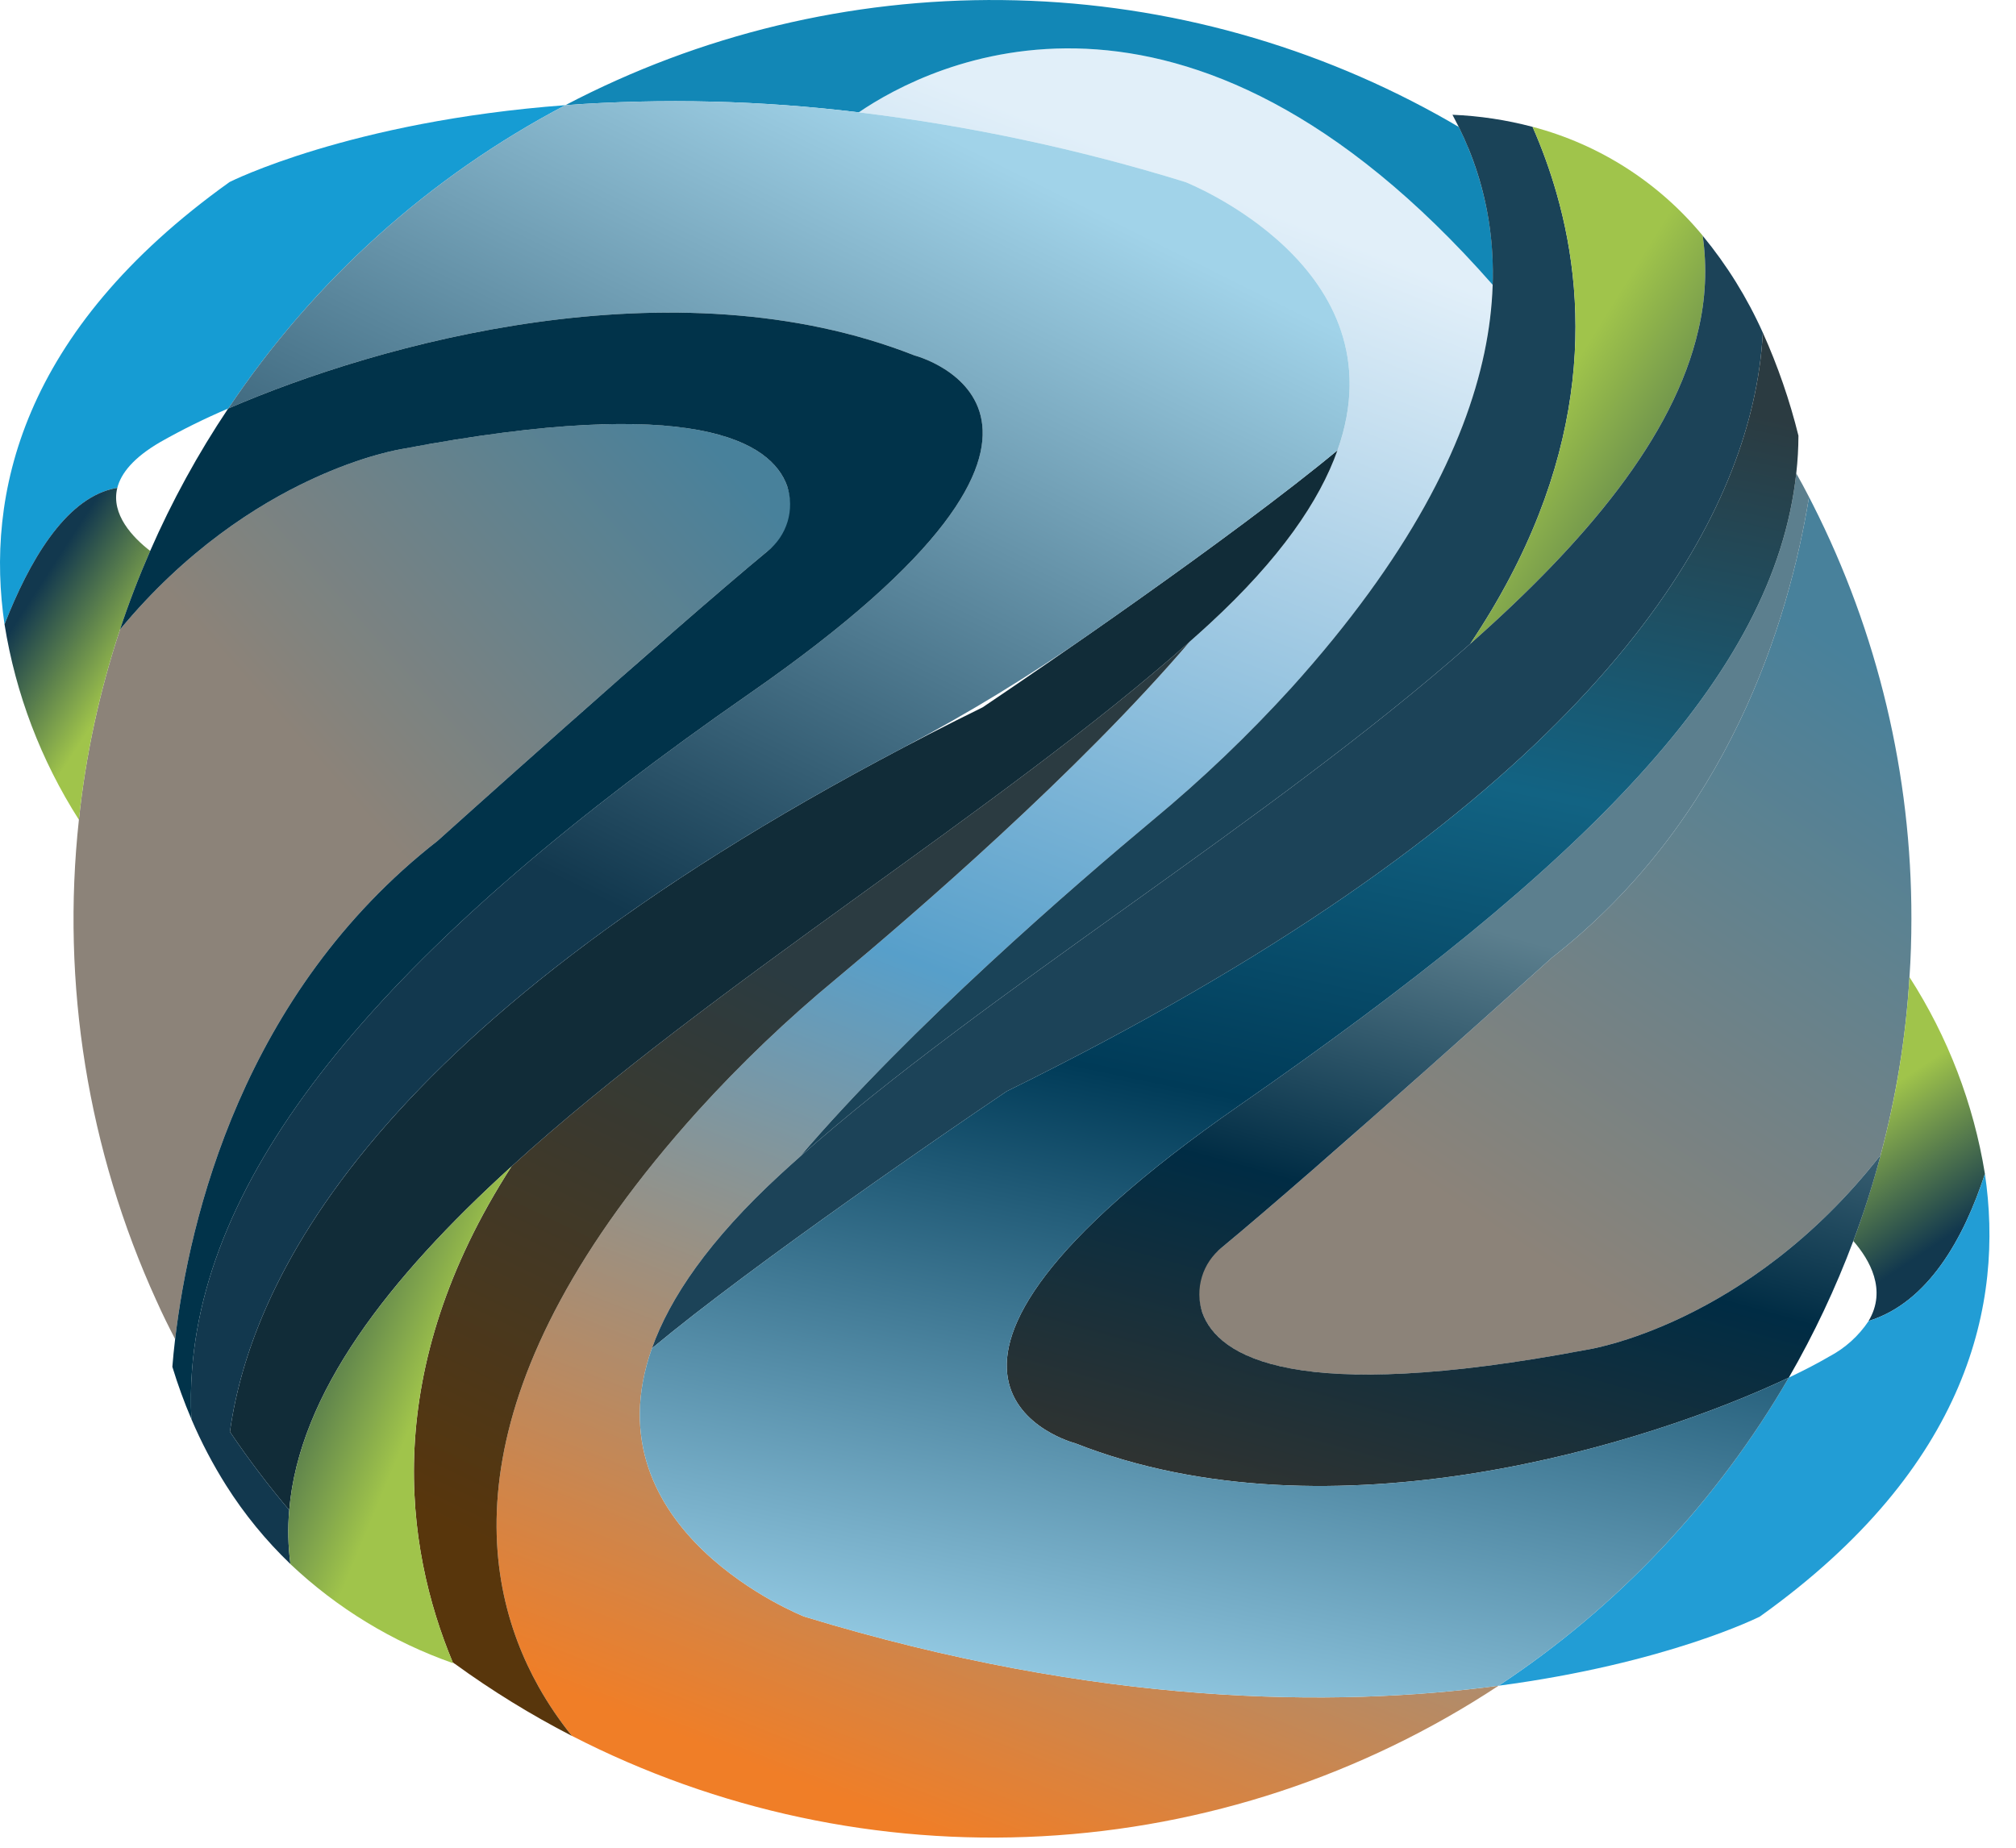 <svg width="60" height="55" viewBox="0 0 60 55" fill="none" xmlns="http://www.w3.org/2000/svg">
<path d="M23.345 15.997C20.765 18.061 13.025 25.027 13.025 25.027C7.212 29.568 5.635 36.284 5.212 39.86C5.016 39.483 4.83 39.107 4.658 38.72C4.656 38.718 4.655 38.717 4.655 38.715C2.614 34.238 1.817 29.294 2.348 24.403V24.4C2.551 22.476 2.961 20.578 3.571 18.742V18.739C7.478 14.02 11.993 13.36 11.993 13.36C25.925 10.723 23.345 15.997 23.345 15.997Z" fill="url(#paint0_linear_202_162)"/>
<path d="M44.6 50.178C40.549 52.849 35.86 54.396 31.014 54.658C26.169 54.921 21.34 53.89 17.024 51.672H17.021C16.654 51.215 16.324 50.73 16.036 50.219C14.152 46.865 13.463 41.181 20.768 33.072C22.051 31.655 23.435 30.334 24.909 29.117C27.215 27.194 32.079 22.997 35.41 19.098L35.413 19.095C35.609 18.922 35.8 18.75 35.988 18.577C38.106 16.626 39.275 14.903 39.806 13.404C41.742 7.957 35.276 5.418 35.276 5.418C32.105 4.438 28.853 3.744 25.559 3.344C27.654 1.914 35.237 -1.982 44.425 8.478C44.327 11.616 42.82 15.604 38.442 20.465C37.155 21.88 35.771 23.202 34.298 24.421C31.994 26.343 27.13 30.541 23.799 34.439C23.603 34.612 23.41 34.788 23.221 34.961C21.103 36.911 19.934 38.635 19.403 40.134C17.468 45.58 23.934 48.119 23.934 48.119C32.68 50.789 39.716 50.828 44.6 50.178Z" fill="url(#paint1_linear_202_162)"/>
<path d="M44.425 8.478C35.237 -1.982 27.654 1.914 25.559 3.344C22.662 2.991 19.738 2.919 16.828 3.13C20.837 1.028 25.304 -0.047 29.83 0.002C34.356 0.05 38.8 1.219 42.763 3.406C42.983 3.527 43.199 3.651 43.416 3.78C44.139 5.237 44.486 6.852 44.425 8.478Z" fill="#1287B6"/>
<path d="M35.41 19.098C32.079 22.997 27.215 27.194 24.909 29.117C23.435 30.334 22.051 31.656 20.768 33.072C13.463 41.181 14.152 46.865 16.036 50.219C16.324 50.73 16.654 51.215 17.021 51.672C15.807 51.046 14.641 50.328 13.536 49.525C13.533 49.523 13.528 49.523 13.525 49.52C13.508 49.51 13.492 49.498 13.476 49.484L13.474 49.481C12.037 46.034 11.296 40.81 15.223 34.721C15.223 34.72 15.223 34.719 15.224 34.719C15.224 34.718 15.225 34.718 15.226 34.718C21.173 29.308 29.796 24.088 35.41 19.098Z" fill="url(#paint2_linear_202_162)"/>
<path d="M39.806 13.404C39.275 14.903 38.106 16.626 35.988 18.577C35.8 18.75 35.609 18.922 35.413 19.095L35.41 19.098C29.796 24.088 21.173 29.308 15.226 34.718C15.225 34.718 15.224 34.718 15.224 34.719C15.223 34.719 15.223 34.72 15.223 34.721C11.552 38.062 8.899 41.475 8.608 44.951C7.978 44.206 7.388 43.427 6.843 42.618C7.552 37.53 11.949 29.555 29.246 21.054C29.246 21.054 34.76 17.356 38.547 14.412C38.996 14.062 39.419 13.726 39.806 13.404Z" fill="#112C38"/>
<path d="M56.887 27.349C56.887 27.932 56.869 28.513 56.83 29.086C56.722 30.873 56.435 32.645 55.973 34.375V34.377C51.998 39.478 47.217 40.178 47.217 40.178C33.284 42.812 35.864 37.541 35.864 37.541C38.444 35.477 46.184 28.51 46.184 28.51C51.438 24.408 53.231 18.528 53.84 14.794C53.878 14.864 53.912 14.934 53.946 15.003L53.948 15.006C55.887 18.831 56.894 23.061 56.887 27.349Z" fill="url(#paint3_linear_202_162)"/>
<path d="M16.828 3.13C12.783 5.256 9.333 8.36 6.794 12.16H6.791C6.099 12.455 5.423 12.788 4.769 13.159C3.971 13.623 3.6 14.09 3.491 14.524C3.438 14.531 3.386 14.541 3.334 14.554C1.923 14.898 0.867 16.706 0.135 18.585C-0.43 14.769 0.596 9.874 6.833 5.418C6.833 5.418 10.401 3.612 16.828 3.13Z" fill="#169CD3"/>
<path d="M4.469 16.399C4.136 17.16 3.835 17.942 3.571 18.739V18.742C2.961 20.578 2.551 22.476 2.348 24.4C1.219 22.634 0.466 20.654 0.135 18.584C0.867 16.706 1.923 14.898 3.334 14.554C3.386 14.541 3.438 14.531 3.491 14.523C3.295 15.313 3.953 15.999 4.469 16.399Z" fill="url(#paint4_linear_202_162)"/>
<path d="M59.075 34.94V34.942C58.443 36.872 57.382 38.776 55.612 39.321C56.167 38.395 55.641 37.494 55.158 36.939C55.47 36.103 55.742 35.249 55.973 34.377V34.375C56.435 32.645 56.722 30.873 56.83 29.086C57.973 30.862 58.737 32.855 59.075 34.94Z" fill="url(#paint5_linear_202_162)"/>
<path d="M52.377 48.119C52.377 48.119 49.624 49.512 44.6 50.178C48.151 47.831 51.108 44.691 53.239 41.006C53.716 40.779 54.121 40.567 54.441 40.379C54.913 40.131 55.316 39.768 55.612 39.324V39.321C57.382 38.776 58.443 36.872 59.075 34.942C59.64 38.761 58.621 43.661 52.377 48.119Z" fill="#229DD5"/>
<path d="M55.973 34.377C55.744 35.249 55.472 36.103 55.158 36.939C54.631 38.345 53.989 39.706 53.239 41.006C49.121 42.961 39.626 45.965 31.994 42.959C31.994 42.959 25.028 41.153 36.896 32.896C47.167 25.752 52.8 20.151 53.46 14.09C53.592 14.322 53.718 14.557 53.84 14.794C53.231 18.528 51.438 24.408 46.184 28.51C46.184 28.51 39.318 34.69 36.364 37.133C36.081 37.358 35.874 37.664 35.77 38.01C35.666 38.356 35.67 38.726 35.782 39.069C36.251 40.382 38.509 41.824 47.217 40.178C47.217 40.178 51.998 39.478 55.973 34.377Z" fill="url(#paint6_linear_202_162)"/>
<path d="M43.754 19.168L43.751 19.17C37.784 24.449 29.321 29.537 23.799 34.439C27.13 30.541 31.994 26.343 34.298 24.421C35.771 23.202 37.155 21.88 38.441 20.465C45.421 12.717 45.103 7.183 43.416 3.78C43.354 3.656 43.292 3.535 43.228 3.416C44.032 3.449 44.831 3.569 45.609 3.775H45.612C45.896 4.42 46.136 5.084 46.329 5.761C47.312 9.201 47.312 13.866 43.754 19.168Z" fill="#1A4358"/>
<path d="M50.542 9.838C49.81 13.011 47.199 16.12 43.754 19.168C47.312 13.866 47.312 9.201 46.329 5.761C46.136 5.084 45.896 4.42 45.612 3.775C47.598 4.297 49.37 5.431 50.676 7.015V7.018C50.809 7.958 50.763 8.915 50.542 9.838Z" fill="url(#paint7_linear_202_162)"/>
<path d="M52.465 9.902C52.427 10.605 52.327 11.304 52.168 11.99C51.002 17.088 46.089 24.558 29.961 32.484C29.961 32.484 24.447 36.184 20.659 39.127C20.213 39.476 19.79 39.814 19.403 40.134C19.934 38.635 21.103 36.911 23.221 34.961C23.41 34.788 23.603 34.612 23.799 34.439C29.321 29.537 37.784 24.449 43.751 19.17L43.754 19.168C47.199 16.12 49.81 13.011 50.542 9.838C50.763 8.915 50.809 7.958 50.676 7.018C51.399 7.895 52 8.865 52.465 9.902Z" fill="#1C4358"/>
<path d="M31.994 42.959C39.626 45.965 49.121 42.961 53.239 41.006C51.108 44.691 48.151 47.831 44.6 50.178C39.716 50.828 32.68 50.789 23.934 48.119C23.934 48.119 17.468 45.58 19.403 40.134C19.79 39.814 20.213 39.476 20.659 39.127C24.447 36.184 29.961 32.484 29.961 32.484C46.089 24.558 51.002 17.088 52.168 11.99C52.327 11.304 52.427 10.606 52.465 9.902C52.91 10.89 53.265 11.916 53.525 12.968C53.524 13.343 53.503 13.717 53.46 14.09C52.8 20.151 47.167 25.752 36.896 32.896C25.028 41.153 31.994 42.959 31.994 42.959Z" fill="url(#paint8_linear_202_162)"/>
<path d="M39.806 13.404C39.419 13.726 38.996 14.062 38.547 14.412C36.641 15.893 34.298 17.568 32.44 18.863C30.665 20.105 28.814 21.235 26.898 22.246C11.544 30.296 7.519 37.768 6.843 42.618C7.388 43.427 7.978 44.206 8.608 44.951C8.56 45.485 8.573 46.024 8.644 46.556C7.913 45.855 7.27 45.069 6.729 44.213C6.333 43.585 5.988 42.927 5.697 42.244V42.242C5.672 41.758 5.678 41.272 5.715 40.789C6.193 34.406 11.843 27.924 22.313 20.641C34.182 12.384 27.215 10.578 27.215 10.578C20.056 7.758 11.255 10.228 6.794 12.16C9.333 8.36 12.783 5.256 16.828 3.13C19.738 2.919 22.662 2.991 25.559 3.344C28.853 3.744 32.105 4.438 35.276 5.418C35.276 5.418 41.742 7.957 39.806 13.404Z" fill="url(#paint9_linear_202_162)"/>
<path d="M22.313 20.641C11.843 27.925 6.193 34.406 5.715 40.789C5.678 41.272 5.672 41.758 5.697 42.242C5.48 41.734 5.291 41.214 5.13 40.686V40.683C5.15 40.433 5.176 40.157 5.212 39.86C5.635 36.284 7.212 29.568 13.025 25.027C13.025 25.027 19.891 18.848 22.845 16.405C23.128 16.18 23.336 15.873 23.44 15.527C23.544 15.181 23.539 14.811 23.427 14.467C22.958 13.154 20.701 11.712 11.993 13.36C11.993 13.36 7.478 14.02 3.571 18.739C3.835 17.942 4.136 17.16 4.469 16.399C5.116 14.92 5.893 13.502 6.791 12.16H6.794C11.255 10.228 20.056 7.758 27.215 10.579C27.215 10.579 34.182 12.384 22.313 20.641Z" fill="#01334A"/>
<path d="M13.476 49.484L13.484 49.507C11.681 48.875 10.032 47.87 8.644 46.558V46.556C8.573 46.024 8.56 45.485 8.608 44.951C8.899 41.475 11.552 38.062 15.223 34.721C11.296 40.81 12.037 46.034 13.474 49.481L13.476 49.484Z" fill="url(#paint10_linear_202_162)"/>
<defs>
<linearGradient id="paint0_linear_202_162" x1="24.504" y1="11.272" x2="2.088" y2="31.211" gradientUnits="userSpaceOnUse">
<stop offset="0.126" stop-color="#48819B"/>
<stop offset="0.628" stop-color="#8C8379"/>
</linearGradient>
<linearGradient id="paint1_linear_202_162" x1="44.082" y1="3.667" x2="24.287" y2="54.446" gradientUnits="userSpaceOnUse">
<stop offset="0.087" stop-color="#E1EFF9"/>
<stop offset="0.539" stop-color="#579FCA"/>
<stop offset="0.98" stop-color="#F07E27"/>
</linearGradient>
<linearGradient id="paint2_linear_202_162" x1="26.822" y1="23.55" x2="12.827" y2="52.901" gradientUnits="userSpaceOnUse">
<stop offset="0.198" stop-color="#2B3B41"/>
<stop offset="0.785" stop-color="#58360C"/>
</linearGradient>
<linearGradient id="paint3_linear_202_162" x1="59.164" y1="16.091" x2="36.872" y2="49.529" gradientUnits="userSpaceOnUse">
<stop offset="0.126" stop-color="#48819B"/>
<stop offset="0.628" stop-color="#8C8379"/>
</linearGradient>
<linearGradient id="paint4_linear_202_162" x1="4.219" y1="20.303" x2="0.715" y2="18.035" gradientUnits="userSpaceOnUse">
<stop offset="0.131" stop-color="#A0C44B"/>
<stop offset="0.986" stop-color="#12384E"/>
</linearGradient>
<linearGradient id="paint5_linear_202_162" x1="54.984" y1="32.347" x2="58.007" y2="36.882" gradientUnits="userSpaceOnUse">
<stop offset="0.131" stop-color="#A0C44B"/>
<stop offset="0.986" stop-color="#12384E"/>
</linearGradient>
<linearGradient id="paint6_linear_202_162" x1="47.69" y1="20.397" x2="38.525" y2="53.278" gradientUnits="userSpaceOnUse">
<stop offset="0.232" stop-color="#5C7F8E"/>
<stop offset="0.489" stop-color="#002C44"/>
<stop offset="0.874" stop-color="#42362A"/>
</linearGradient>
<linearGradient id="paint7_linear_202_162" x1="41.85" y1="9.456" x2="54.606" y2="17.382" gradientUnits="userSpaceOnUse">
<stop offset="0.332" stop-color="#A0C44B"/>
<stop offset="0.986" stop-color="#12384E"/>
</linearGradient>
<linearGradient id="paint8_linear_202_162" x1="42.632" y1="10.316" x2="33.467" y2="54.033" gradientUnits="userSpaceOnUse">
<stop stop-color="#2B3B41"/>
<stop offset="0.277" stop-color="#126383"/>
<stop offset="0.517" stop-color="#003B58"/>
<stop offset="0.947" stop-color="#9AD0E9"/>
</linearGradient>
<linearGradient id="paint9_linear_202_162" x1="27.782" y1="3.761" x2="16.492" y2="26.486" gradientUnits="userSpaceOnUse">
<stop offset="0.003" stop-color="#A1D3E9"/>
<stop offset="0.986" stop-color="#12384E"/>
</linearGradient>
<linearGradient id="paint10_linear_202_162" x1="18.844" y1="43.994" x2="6.955" y2="39.04" gradientUnits="userSpaceOnUse">
<stop offset="0.52" stop-color="#A0C44B"/>
<stop offset="0.986" stop-color="#12384E"/>
</linearGradient>
</defs>
</svg>
